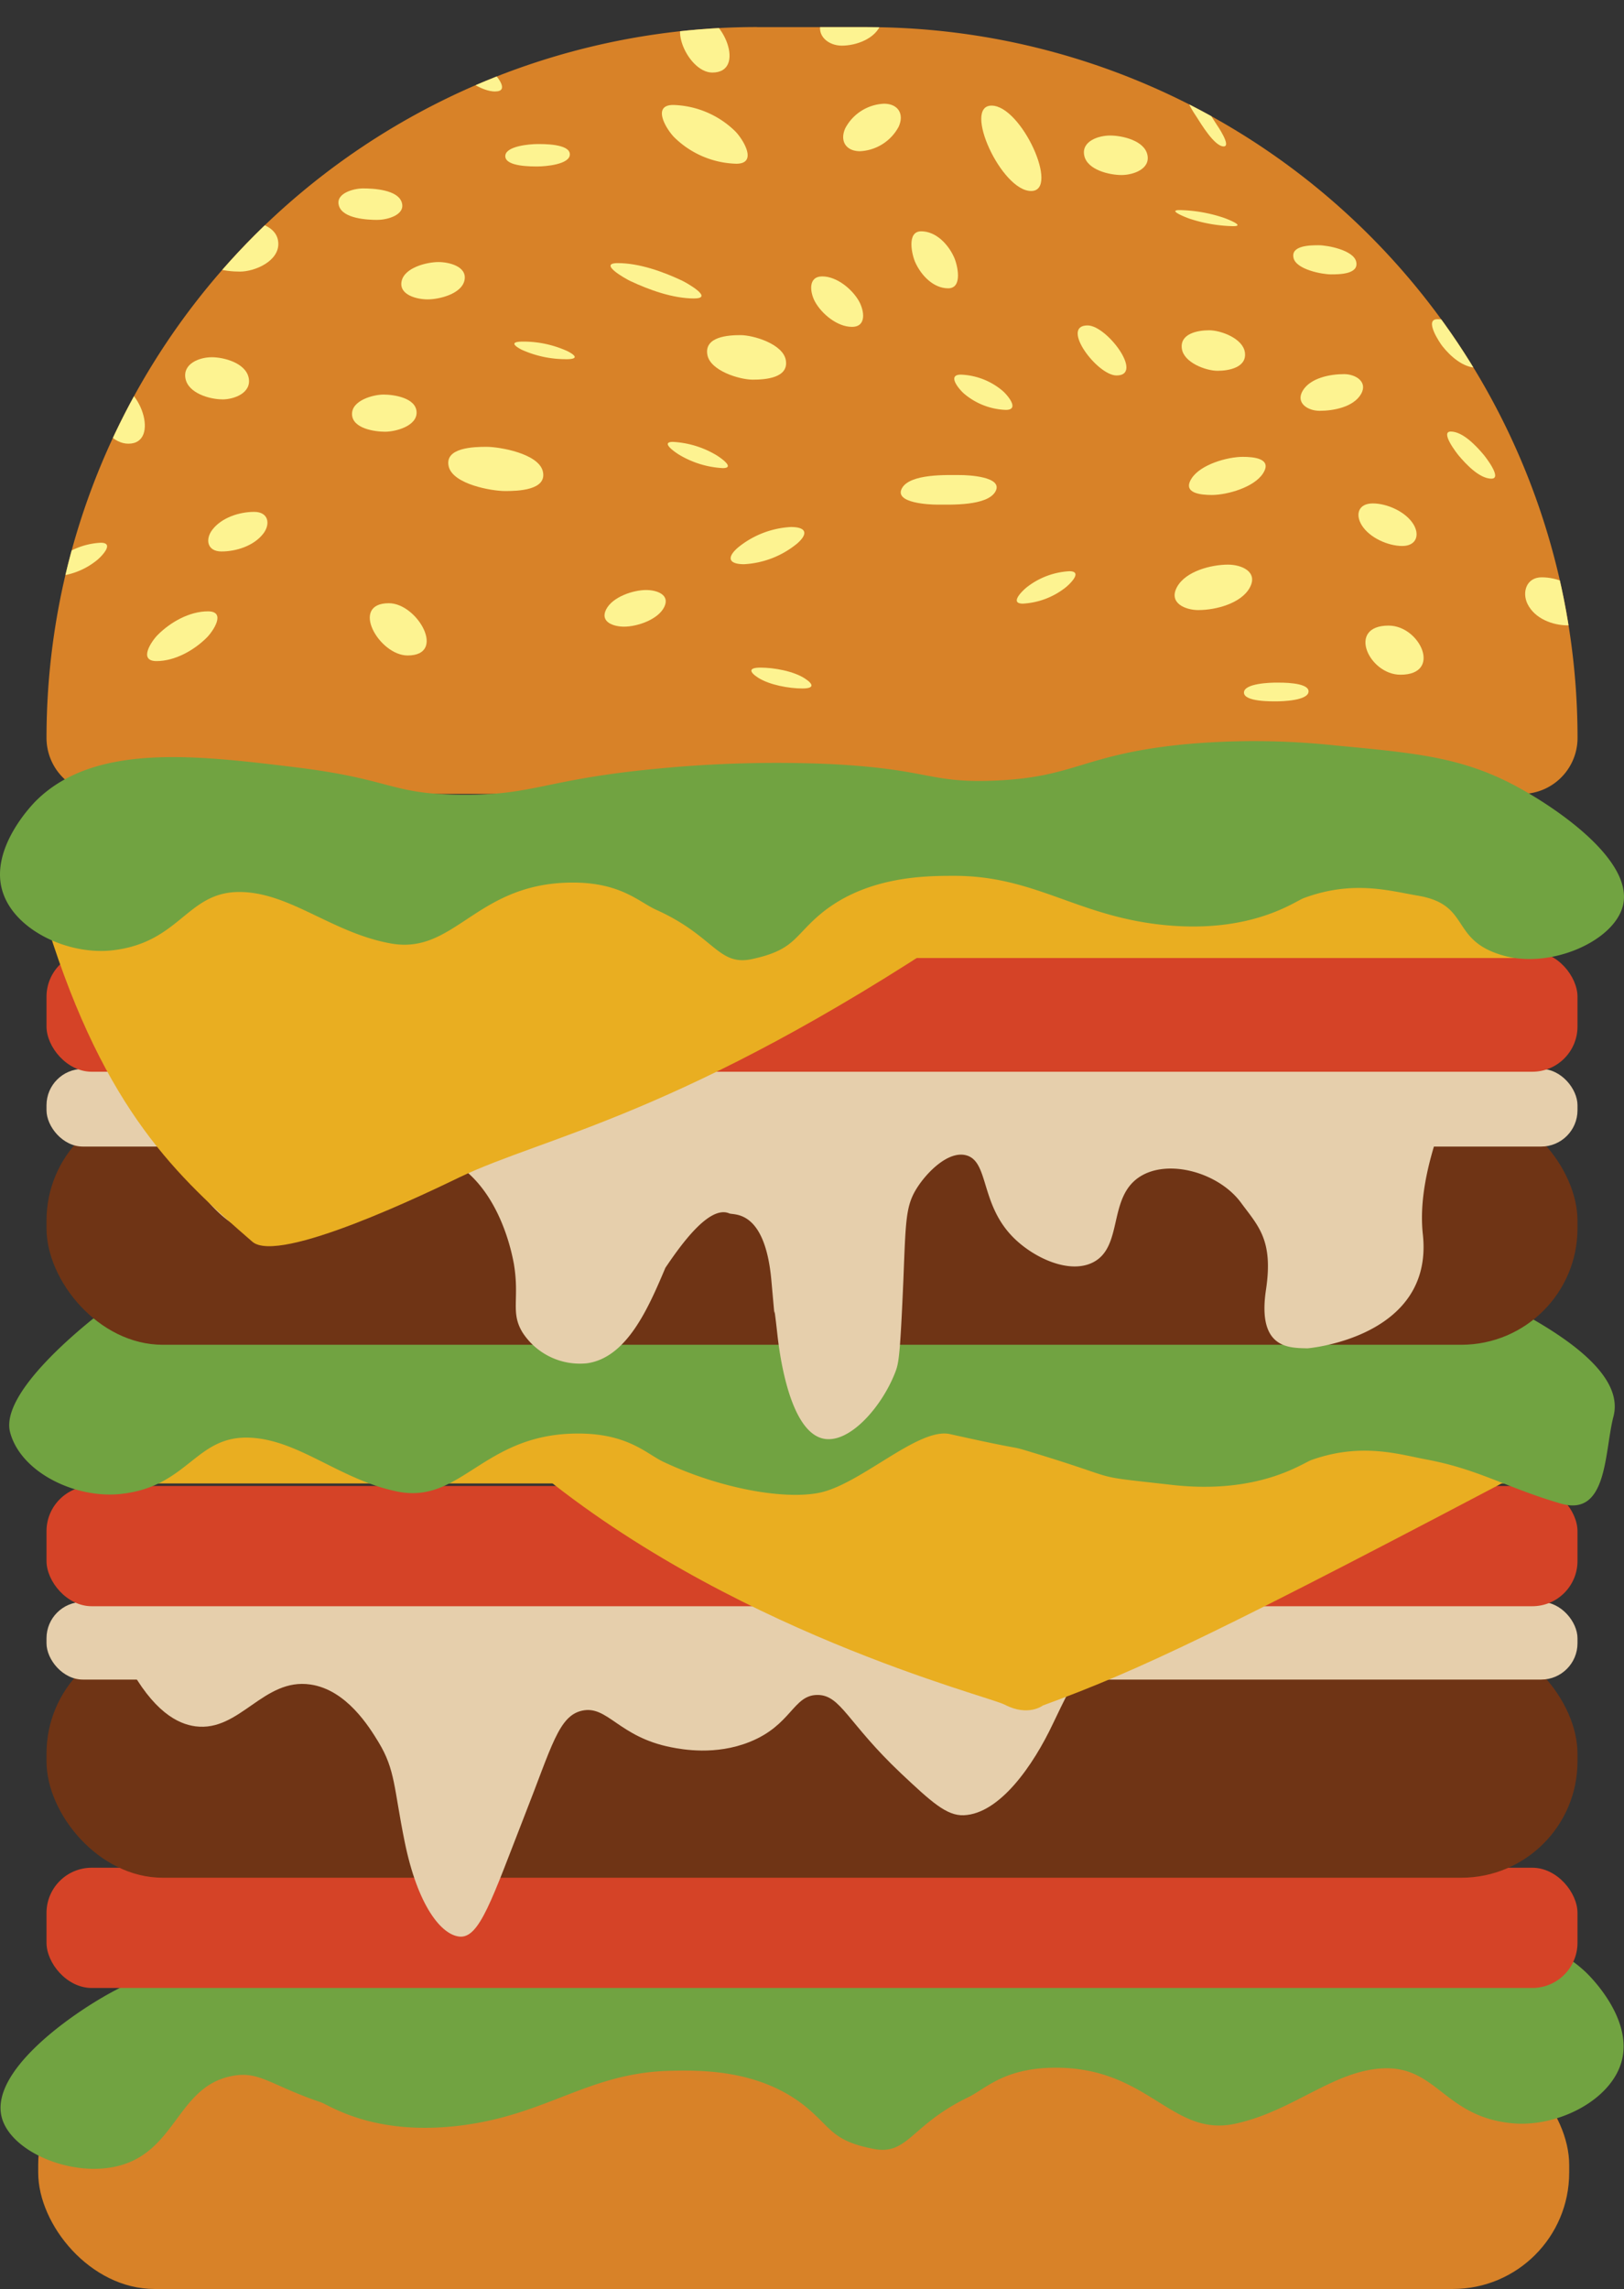<svg xmlns="http://www.w3.org/2000/svg" xmlns:xlink="http://www.w3.org/1999/xlink" viewBox="0 0 351.99 495.88"><rect x="0" y="0" width="351.99" height="495.88" fill="#333333" stroke="none"/><defs><style>.cls-1{fill:none;}.cls-2{fill:#d88228;}.cls-3{fill:#71a341;}.cls-4{fill:#d54327;}.cls-5{fill:#6f3415;}.cls-6{fill:#e6cfac;}.cls-7{fill:#e9ae21;}.cls-8{clip-path:url(#clip-path);}.cls-9{fill:#fdf391;}</style><clipPath id="clip-path"><path class="cls-1" d="M164.07,5.88h23.85a154,154,0,0,1,154,154v0A12.14,12.14,0,0,1,329.77,172H22.22a12.14,12.14,0,0,1-12.14-12.14v0a154,154,0,0,1,154-154Z"/></clipPath></defs><title>Logo</title><g id="Layer_2" data-name="Layer 2"><g id="Layer_1-2" data-name="Layer 1"><path class="cls-2" d="M164.07,5.88h23.85a154,154,0,0,1,154,154v0A12.14,12.14,0,0,1,329.77,172H22.22a12.14,12.14,0,0,1-12.14-12.14v0a154,154,0,0,1,154-154Z"/><rect class="cls-2" x="8.28" y="443.78" width="331.83" height="52.1" rx="25.2"/><path class="cls-3" d="M24.18,431.6c-9,4.88-26.49,17.22-23.78,27.18C2.48,466.4,16.27,472.06,26.45,469c11.81-3.59,12.25-17,23.78-19.25,6-1.2,8.4,2,19.26,5.66,2,.68,11.48,7.41,30.36,5.06s27.76-11.48,45.52-11.86c6.18-.13,19.34-.41,29.44,7.93,5.41,4.47,5.57,7.27,14.58,9,7.45,1.41,8-5.19,20.53-11.23,3.8-1.84,7.85-6.52,19.49-6.36,19.7.26,24.66,15.05,38.27,12.14,12.51-2.68,21.29-11.51,32.05-12,11.7-.55,13.3,10.47,28,11.89,9.77.94,21.56-4.94,23.79-13.59,2.4-9.37-7.26-18.63-7.93-19.25-13-12.15-34.93-8.89-56.63-5.67-20.57,3.06-20.05,6.2-35.11,6.8-16,.64-18.31-2.86-43-4.53a266.52,266.52,0,0,0-37.38,0c-21.59,1.66-21.16,4.66-35.1,4.53-18.08-.17-19.56-5.21-41.91-6.8a166.06,166.06,0,0,0-32.84,1.13C45,424.49,35.14,425.64,24.18,431.6Z"/><rect class="cls-4" x="10.08" y="404.62" width="331.83" height="26.05" rx="9.8"/><rect class="cls-5" x="10.08" y="354.69" width="331.83" height="52.1" rx="25.2"/><path class="cls-6" d="M27.66,360.4c5.56,10.43,10.88,13.09,14.72,13.59,9.63,1.23,14.71-10.57,24.92-9.06,7.82,1.15,12.75,9.23,14.72,12.45,3.69,6.05,3.32,9.95,5.67,21.52,2.85,14.07,8,20.26,11.9,20.64,4.33.43,7-8,14.14-26.3,5.87-14.89,7.35-21.55,12.46-22.65,5.52-1.19,7.89,5.69,19.26,7.93,2.49.49,9.63,1.8,17-1.14,9.14-3.64,9.43-10.18,14.73-10.19,5.08,0,6.46,6,18.12,17,6.53,6.14,9.87,9.21,13.59,9.06,7.8-.32,15.06-10.8,19.32-19.82,5.13-10.86,5.82-10.51,5-13Z"/><rect class="cls-6" x="10.08" y="347.04" width="331.83" height="16.82" rx="7.87"/><rect class="cls-4" x="10.08" y="321.92" width="331.83" height="26.05" rx="9.8"/><path class="cls-7" d="M114.05,316.71c43,36.47,100,50.65,103.7,52.58,5.12,2.67,8.29.18,8.29.18,20.73-7.6,37.61-15.43,110.81-54.11C298.79,316.81,152.11,315.26,114.05,316.71Z"/><rect class="cls-7" x="10.08" y="301.81" width="331.83" height="19.56" rx="8.49"/><path class="cls-3" d="M327,282.91c9,4.78,25.31,13.95,22.71,23.94-2,7.64-1.21,21.86-11.42,18.88-11.84-3.45-17.67-7.41-29.22-9.57-6-1.12-14-3.69-24.8.12-2,.71-11.41,7.54-30.31,5.4s-9.46-.74-30.13-7c-5.92-1.8,0,0-17.93-4-6.85-1.52-19.38,10.92-28.37,12.72-7.44,1.49-21.1-.78-33.7-6.69-3.82-1.79-7.92-6.43-19.56-6.14-19.69.48-24.49,15.32-38.13,12.56C73.61,320.57,64.74,311.83,54,311.45c-11.7-.41-13.18,10.62-27.83,12.2C16.37,324.7,4.52,319,2.2,310.32c-2.52-9.34,19.29-25.62,20-26.25,12.89-12.29,22.59-2.36,44.32.63,20.61,2.83,20.12,6,35.18,6.41,16.06.46,18.28-3.07,43-5a268.12,268.12,0,0,1,37.37-.41c21.61,1.43,21.21,4.43,35.15,4.15,18.07-.37,19.5-5.43,41.83-7.26a165.25,165.25,0,0,1,32.85.77C308.47,285.12,316,277.07,327,282.91Z"/><rect class="cls-5" x="10.08" y="239.23" width="331.83" height="52.1" rx="25.2"/><rect class="cls-6" x="10.08" y="231.57" width="331.83" height="16.82" rx="7.87"/><path class="cls-6" d="M33.48,240.17c-.29,3,11.88,25.56,20.67,26.33,10.25.89,13-16.08,27.36-17.23,5.27-.42,11.57-.93,17.53,3,9.59,6.26,12,19.78,12.33,21.48,1.3,7.71-.82,10.59,1.94,15a14.82,14.82,0,0,0,13.91,6.59c8.74-1.22,13.38-12.17,17-20.69,4.87-11.49-5.25,7.79,0,0,3.5-5.19,9.57-13.61,13.85-11.78,1,.42,7.74-.92,9.12,14.52,1.33,14.83,0,0,1.29,11.6.33,2.95,2.34,21,9.95,22.67,5.68,1.23,12.81-7,15.66-14.51.72-1.92,1-3.47,1.71-19.86.51-12.75.48-16,2.88-19.83,2.2-3.52,6.89-8.23,10.76-7.17,4.91,1.35,3,10.47,10.09,17.69,4.43,4.51,12.29,8.17,17.46,5.45,6.45-3.4,3.15-13.86,9.88-18.39,6.16-4.15,17.31-1.07,22.15,5.57,3.68,5,7,8,5.37,18.81-1.93,12.89,5.11,12.57,9,12.68h0s27.44-2.26,25-24.7c-1.22-11.14,3.75-23.39,6.51-30.58C94.51,225.58,34.15,233.3,33.48,240.17Z"/><rect class="cls-4" x="10.08" y="206.13" width="331.83" height="26.05" rx="9.8"/><rect class="cls-7" x="10.08" y="187.98" width="331.83" height="19.56" rx="8.49"/><path class="cls-7" d="M10.3,200.72C22.82,240.76,38.54,255,54.69,269c5.73,5,38.13-10.69,45-14,18.31-8.79,48.11-13.41,108.2-53.46C170.61,202.78,47.56,199.45,10.3,200.72Z"/><path class="cls-3" d="M327.28,169.63c9.1,4.65,26.93,16.53,24.48,26.55-1.88,7.68-15.52,13.7-25.77,10.87-11.9-3.28-7-11-18.58-13-6.06-1-14.05-3.48-24.8.5-2,.73-11.29,7.71-30.23,5.85s-28-10.75-45.8-10.66c-6.18,0-19.35.09-29.23,8.69-5.29,4.6-5.38,7.41-14.34,9.34-7.41,1.6-8.13-5-20.82-10.69-3.84-1.73-8-6.31-19.65-5.85-19.68.78-24.25,15.69-37.94,13.14C72,202.06,63,193.46,52.25,193.24c-11.71-.24-13,10.82-27.65,12.61-9.74,1.2-21.68-4.37-24.13-13-2.65-9.31,6.77-18.81,7.42-19.45,12.7-12.49,34.68-9.8,56.46-7.14C85,168.82,84.56,172,99.63,172.17c16.06.22,18.23-3.33,42.9-5.65a267.36,267.36,0,0,1,37.36-1c21.63,1.1,21.28,4.1,35.21,3.61,18.06-.64,19.41-5.72,41.72-7.89a165.62,165.62,0,0,1,32.86.28C306.33,163.07,316.17,164,327.28,169.63Z"/><g class="cls-8"><path class="cls-9" d="M223.49,41.38c6.3,0-2.1-18.5-8.58-18.5-6.3,0,2.1,18.5,8.58,18.5Z"/><path class="cls-9" d="M203,109.32c3,0,11.07.34,12.78-2.89s-6.23-3.51-7.52-3.51c-3,0-11.07-.35-12.79,2.89s6.24,3.51,7.53,3.51Z"/><path class="cls-9" d="M109.49,106.38c2.62,0,9.21-.13,8.15-4.33-1-3.79-9.27-5.25-12.22-5.25-2.62,0-9.21.12-8.15,4.32,1,3.8,9.27,5.26,12.22,5.26Z"/><path class="cls-9" d="M150.47,64.65c4.42,0-1.79-3.46-2.69-3.88C143.64,58.83,138.55,57,133.9,57c-4.41,0,1.79,3.45,2.69,3.87,4.14,1.94,9.23,3.79,13.88,3.79Z"/><path class="cls-9" d="M159.59,35.47c4.87,0,1.27-5.6-.34-7.13a20,20,0,0,0-13.33-5.6c-4.87,0-1.27,5.61.35,7.13a19.9,19.9,0,0,0,13.32,5.6Z"/><path class="cls-9" d="M263.91,80.33c2.47,0,6.38-.75,5.91-4-.43-3-5.18-4.78-7.75-4.78s-6.38.76-5.91,4c.43,3,5.18,4.78,7.75,4.78Z"/><path class="cls-9" d="M135.26,135.76c2.83,0,7.32-1.5,8.69-4.22s-1.62-3.72-3.89-3.72c-2.84,0-7.32,1.49-8.69,4.22s1.61,3.72,3.89,3.72Z"/><path class="cls-9" d="M303.54,146.17c9.14,0,4.27-10.64-2.57-10.64-9.15,0-4.28,10.64,2.57,10.64Z"/><path class="cls-9" d="M116.6,36.06c1.43,0,7-.39,6.91-2.67s-5.88-2.18-7.08-2.18c-1.43,0-7,.39-6.91,2.67s5.88,2.18,7.08,2.18Z"/><path class="cls-9" d="M184.65,70.81c3.24,0,2.65-3.5,1.58-5.47-1.44-2.63-4.82-5.46-8-5.46s-2.66,3.51-1.59,5.47c1.44,2.63,4.82,5.46,8,5.46Z"/><path class="cls-9" d="M221.71,130.77a16.34,16.34,0,0,0,9-3.31c.91-.65,4.2-3.71,1.06-3.71a16.41,16.41,0,0,0-9,3.3c-.91.66-4.2,3.72-1.06,3.72Z"/><path class="cls-9" d="M267.29,49c2.87,0-1.78-1.74-2.17-1.86a32,32,0,0,0-9.45-1.63c-2.87,0,1.78,1.74,2.17,1.87A32.31,32.31,0,0,0,267.29,49Z"/><path class="cls-9" d="M156.64,101.41c3,0-.93-2.57-1.6-2.94a20.46,20.46,0,0,0-9.19-2.74c-3,0,.94,2.57,1.6,2.93a20.48,20.48,0,0,0,9.19,2.75Z"/><path class="cls-9" d="M92.68,64.86c2.52,0,7.4-1.18,8-4.17s-3.4-3.92-5.64-3.92c-2.52,0-7.4,1.19-8,4.18s3.41,3.91,5.64,3.91Z"/><path class="cls-9" d="M88.35,142c8.56,0,2.13-11.32-4.07-11.32-8.56,0-2.13,11.32,4.07,11.32Z"/><path class="cls-9" d="M173.91,149.15c2.64,0,2.43-.93.53-2.17-2.46-1.6-6.7-2.35-9.62-2.35-2.63,0-2.43.93-.53,2.17,2.47,1.59,6.71,2.35,9.62,2.35Z"/><path class="cls-9" d="M323.28,103.69c2.38,0-1.36-4.76-1.73-5.2-1.52-1.8-4.46-5-7.11-5-2.37,0,1.36,4.77,1.73,5.21,1.52,1.8,4.46,5,7.11,5Z"/><path class="cls-9" d="M205.51,62.46c3.25,0,2-5.16,1.26-6.76-1.25-2.77-3.89-5.59-7.11-5.59s-2,5.17-1.26,6.77c1.26,2.77,3.89,5.58,7.11,5.58Z"/><path class="cls-9" d="M186.41,32.76a10.05,10.05,0,0,0,8.36-5.29c1.27-2.76-.1-5-3.18-5a10,10,0,0,0-8.37,5.29c-1.26,2.75.11,5,3.19,5Z"/><path class="cls-9" d="M242,81.34c6,0-2.07-10.84-6.28-10.84-6,0,2.07,10.84,6.28,10.84Z"/><path class="cls-9" d="M218,88.8c3.19,0,.21-3.38-.73-4.16a14.87,14.87,0,0,0-9-3.48c-3.19,0-.21,3.38.73,4.16a14.82,14.82,0,0,0,9,3.48Z"/><path class="cls-9" d="M83.46,93.53c2.33,0,7-1.25,6.83-4.3s-4.91-3.75-7.16-3.75-6.95,1.26-6.83,4.31,4.91,3.74,7.16,3.74Z"/><path class="cls-9" d="M122.68,77.82c2.52,0,2.38-.66.37-1.72A23.12,23.12,0,0,0,113.37,74c-2.52,0-2.37.66-.37,1.73a23.11,23.11,0,0,0,9.68,2.08Z"/><path class="cls-9" d="M81.88,47.63c2,0,6.1-1.05,5.19-3.81s-6.2-3-8.4-3c-2,0-6.1,1.06-5.19,3.82s6.2,3,8.4,3Z"/><path class="cls-9" d="M276.62,151.94c1.21,0,7-.14,7-2.16s-6.1-1.9-7-1.9c-1.21,0-7,.14-7,2.16s6.1,1.9,7,1.9Z"/><path class="cls-9" d="M286,89c3,0,7.34-.79,9-3.64,1.52-2.67-1.21-4.31-3.68-4.31-3,0-7.34.8-9,3.65-1.52,2.67,1.21,4.3,3.68,4.3Z"/><path class="cls-9" d="M288.48,59.44c1.73,0,6.12,0,5.46-2.76-.6-2.5-6.2-3.55-8.12-3.55-1.73,0-6.12,0-5.45,2.77.59,2.49,6.19,3.54,8.11,3.54Z"/><path class="cls-9" d="M243.08,37.92c2.45,0,6.29-1.25,5.61-4.38s-5.52-4.18-8.08-4.18-6.28,1.25-5.6,4.37,5.51,4.19,8.07,4.19Z"/><path class="cls-9" d="M265.22,31.72c1.72,0-1.28-4.38-1.62-4.89-.87-1.34-3.84-6.37-5.86-6.37-1.72,0,1.28,4.37,1.62,4.88.87,1.34,3.84,6.38,5.86,6.38Z"/><path class="cls-9" d="M182.45,9.89c3.14,0,7.31-1.5,8.5-4.72,1.12-3-1.59-5.17-4.46-5.17-3.15,0-7.31,1.5-8.5,4.72-1.12,3.05,1.58,5.17,4.46,5.17Z"/><path class="cls-9" d="M154.38,15.72c7.5,0,2.32-12.48-3.25-12.48-7.49,0-2.32,12.48,3.25,12.48Z"/><path class="cls-9" d="M107.34,19.81c3,0,.66-3-.37-4-1.91-2-5.54-4.57-8.46-4.57s-.65,2.95.37,4c1.91,1.95,5.54,4.58,8.46,4.58Z"/><path class="cls-9" d="M339.82,135.48c3.24,0,4.31-3.23,3.06-5.76-1.56-3.18-5.43-4.65-8.74-4.65s-4.3,3.24-3.06,5.77c1.56,3.18,5.43,4.64,8.74,4.64Z"/><path class="cls-9" d="M320.13,79.67c2.84,0-.57-5.21-1.09-5.87-1.76-2.21-4.51-4.65-7.49-4.65s.57,5.21,1.09,5.86c1.76,2.22,4.51,4.66,7.49,4.66Z"/><path class="cls-9" d="M303.94,118.28c3,0,3.85-2.34,2.41-4.7-1.66-2.72-5.7-4.52-8.8-4.52s-3.85,2.34-2.42,4.69c1.66,2.73,5.7,4.53,8.81,4.53Z"/><path class="cls-9" d="M27.83,96.12c7,0,2.6-13.22-3.84-13.22-7,0-2.6,13.22,3.84,13.22Z"/><path class="cls-9" d="M11.9,124.86a15.69,15.69,0,0,0,9-3.41c.93-.71,4.1-3.87.93-3.87a15.74,15.74,0,0,0-9,3.4c-.93.72-4.09,3.88-.92,3.88Z"/><path class="cls-9" d="M48,119.47c3.22,0,7.07-1.23,9.1-3.91,1.58-2.1,1.06-4.67-2-4.67-3.22,0-7.07,1.23-9.1,3.9-1.58,2.11-1.06,4.68,2,4.68Z"/><path class="cls-9" d="M48.17,86.53c2.61,0,6.35-1.41,5.74-4.63s-5.29-4.51-8-4.51S39.59,78.79,40.2,82s5.28,4.52,8,4.52Z"/><path class="cls-9" d="M262.65,107.23c3.36,0,9.16-1.66,11.09-4.66,2.11-3.26-2.05-3.6-4.37-3.6-3.36,0-9.16,1.66-11.09,4.66-2.11,3.26,2.05,3.6,4.37,3.6Z"/><path class="cls-9" d="M259.81,132.16c3.61,0,9.17-1.39,11.06-4.84s-1.76-5-4.7-5c-3.61,0-9.17,1.39-11.06,4.85s1.76,5,4.7,5Z"/><path class="cls-9" d="M161.28,122.23a19.76,19.76,0,0,0,11.52-4.5c2.47-2.17,1.91-3.56-1.38-3.56a19.77,19.77,0,0,0-11.53,4.5c-2.46,2.17-1.9,3.56,1.39,3.56Z"/><path class="cls-9" d="M163.15,82.25c2.66,0,7.85-.33,7.17-4.23-.61-3.5-7-5.42-9.84-5.42-2.66,0-7.85.33-7.17,4.24.61,3.5,7,5.41,9.84,5.41Z"/><path class="cls-9" d="M33.93,143.22c4,0,8.16-2.36,10.9-5.11,1.33-1.33,4.29-5.67.25-5.67s-8.17,2.36-10.9,5.11c-1.33,1.33-4.29,5.67-.25,5.67Z"/><path class="cls-9" d="M52,58.84c3.28,0,8.53-2.3,8.32-6.21-.22-4.24-6.06-4.94-9.13-4.94-3.28,0-8.53,2.3-8.32,6.21.22,4.25,6.06,4.94,9.13,4.94Z"/></g></g></g></svg>